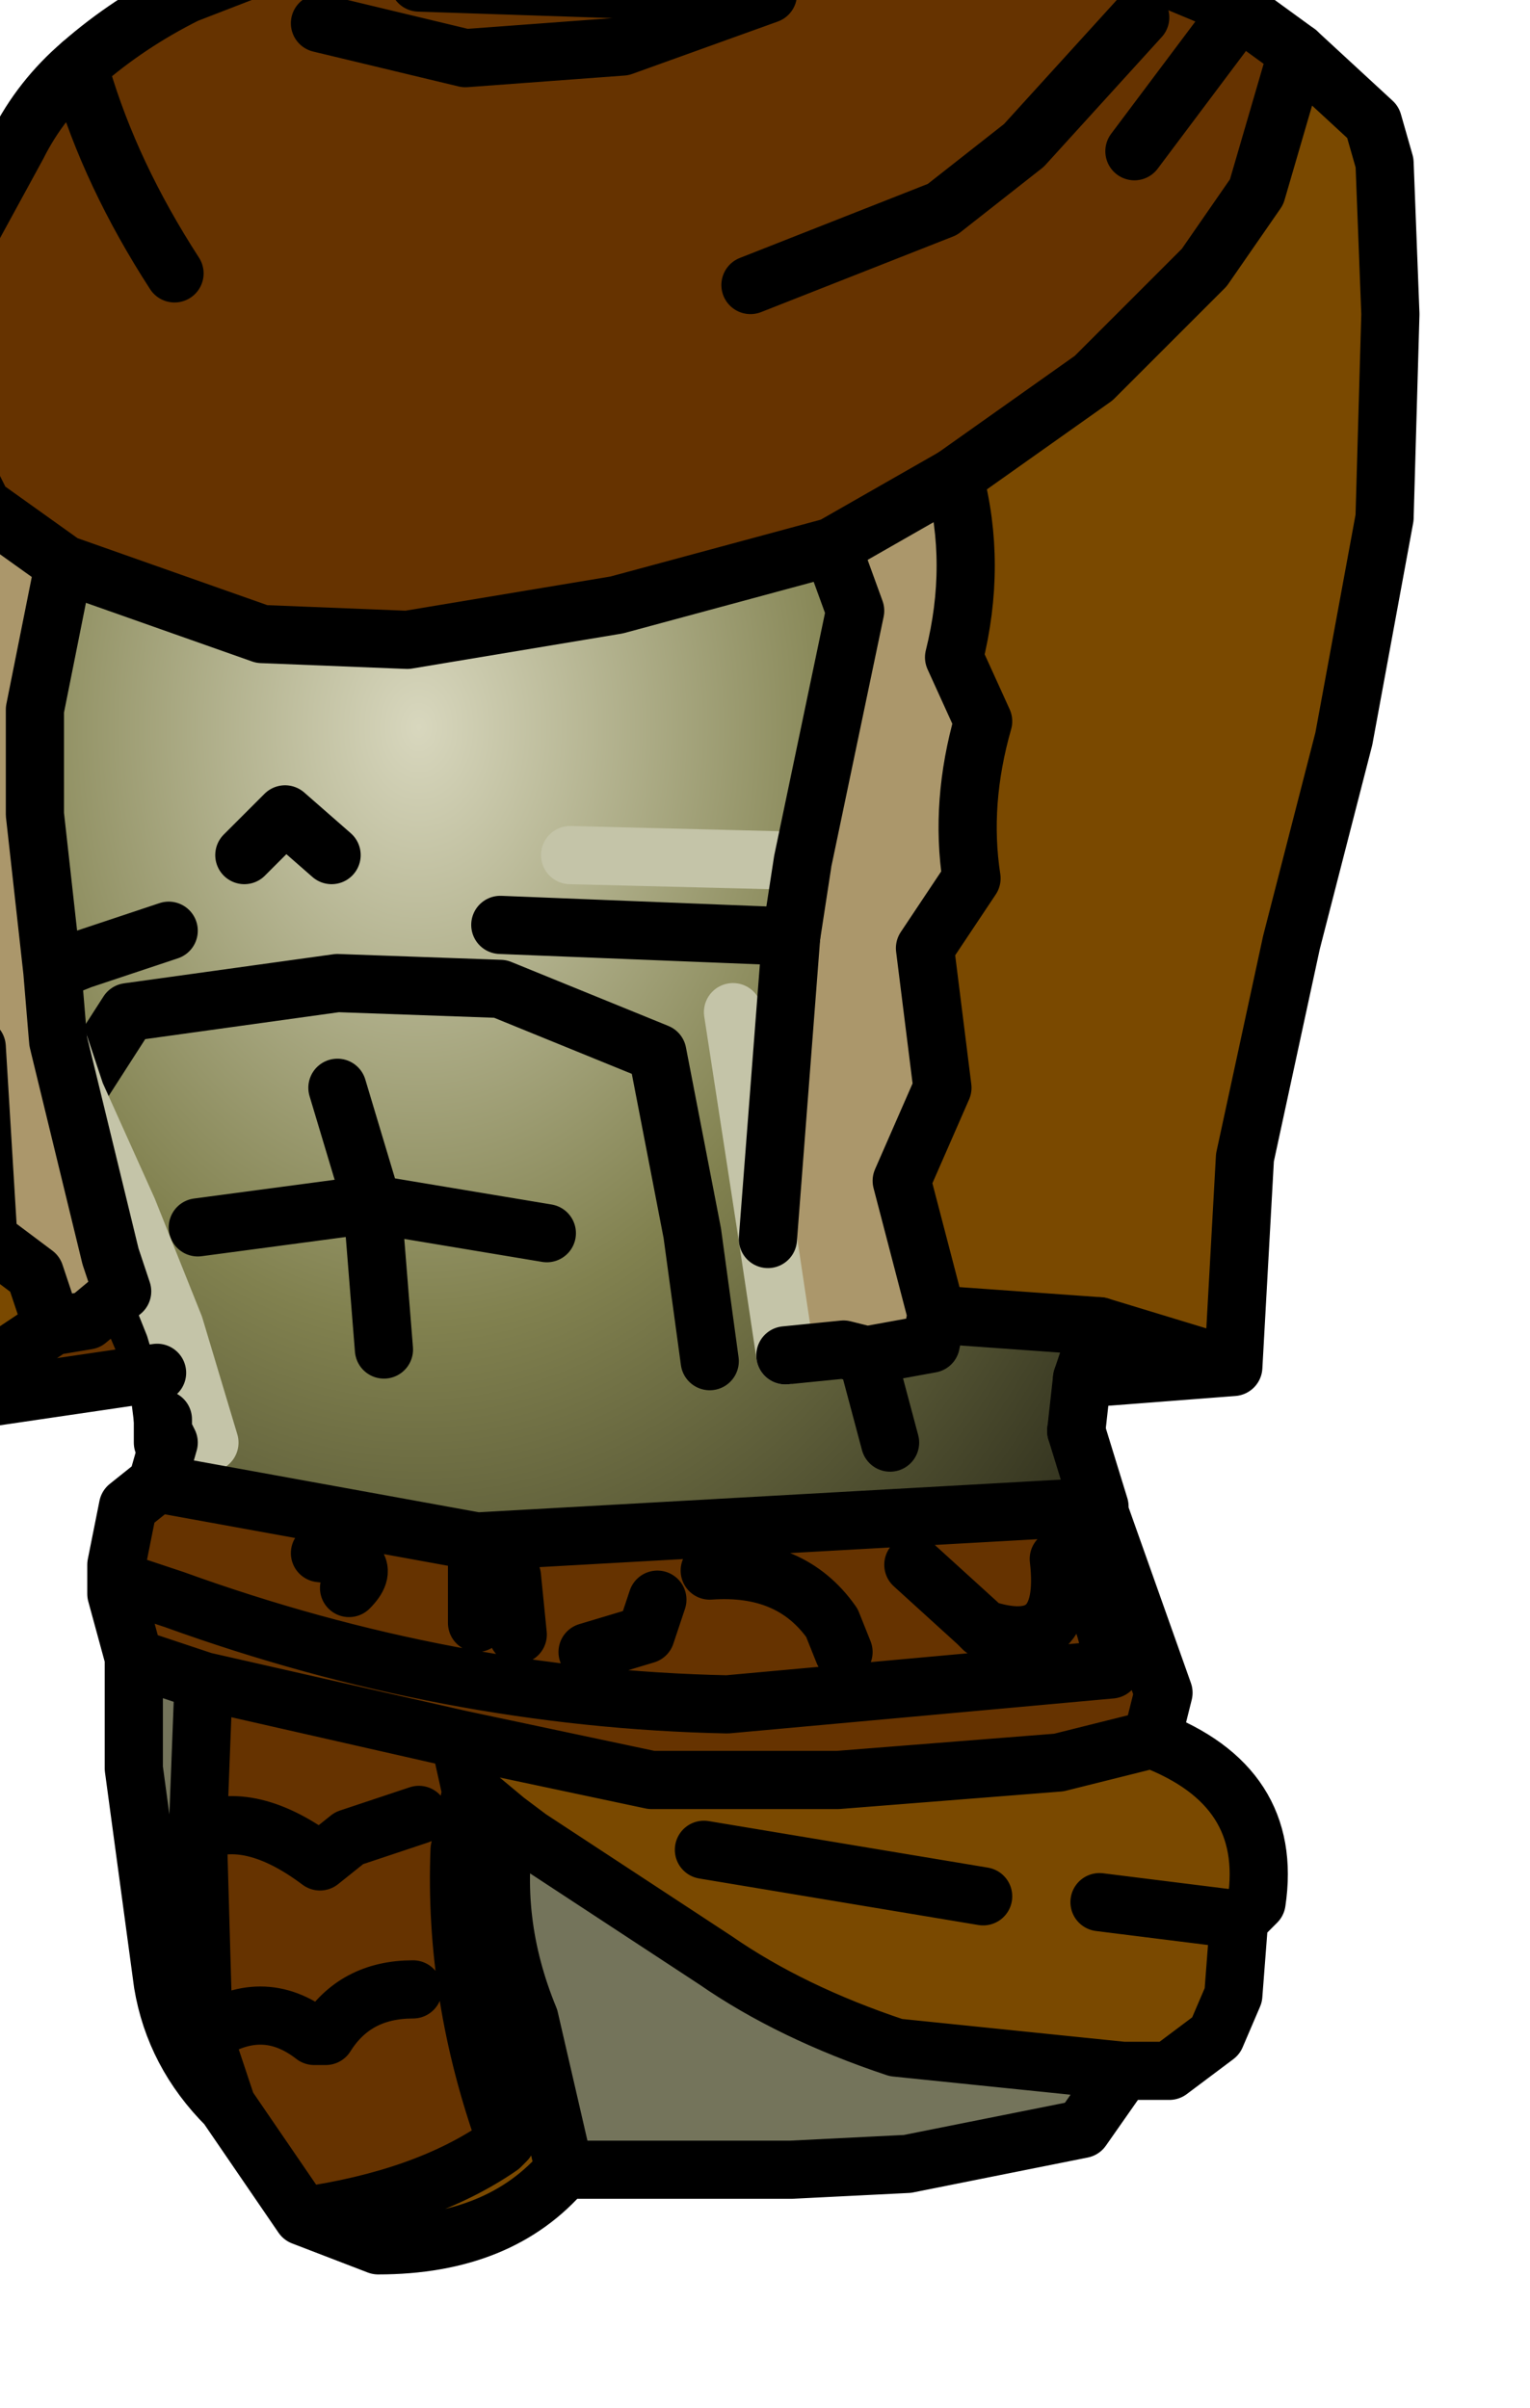 <?xml version="1.0" encoding="UTF-8" standalone="no"?>
<svg xmlns:xlink="http://www.w3.org/1999/xlink" height="20.7px" width="13.15px" xmlns="http://www.w3.org/2000/svg">
  <g transform="matrix(1.0, 0.0, 0.0, 1.0, 0.0, 0.0)">
    <path d="M9.3 11.85 L9.25 12.3 9.45 12.95 4.1 13.25 1.35 12.75 1.45 12.4 1.4 12.4 1.4 12.3 1.4 12.2 1.35 11.8 1.05 11.1 0.95 10.8 0.5 8.95 0.45 8.35 0.3 7.0 0.3 6.1 0.55 4.85 2.25 5.45 3.5 5.5 5.3 5.2 7.15 4.7 7.35 5.25 6.9 7.4 6.8 8.05 6.6 10.65 6.75 11.65 7.25 11.6 7.45 11.65 8.0 11.55 8.05 11.3 9.45 11.4 9.3 11.85 M1.45 8.0 L0.7 8.25 0.45 8.35 0.7 8.25 1.45 8.0 M6.1 11.7 L5.95 10.6 5.65 9.05 4.3 8.5 2.9 8.45 1.1 8.7 0.65 9.4 1.1 8.7 2.9 8.45 4.3 8.5 5.65 9.05 5.95 10.6 6.1 11.7 M1.8 12.4 L1.5 11.4 1.1 10.4 0.65 9.4 0.5 8.95 0.65 9.4 1.1 10.4 1.5 11.4 1.8 12.4 M2.85 7.35 L2.45 7.0 2.1 7.35 2.45 7.0 2.85 7.35 M4.7 10.6 L3.2 10.35 2.9 9.35 3.2 10.35 4.7 10.6 M1.7 10.55 L3.2 10.35 3.3 11.6 3.2 10.35 1.7 10.55 M4.9 7.35 L6.9 7.4 4.9 7.35 M6.3 8.7 L6.6 10.65 6.3 8.7 M4.3 7.95 L6.8 8.05 4.3 7.95 M7.65 12.4 L7.45 11.65 7.65 12.4 M1.4 12.3 L1.45 12.4 1.4 12.3" fill="url(#gradient0)" fill-rule="evenodd" stroke="none"/>
    <path d="M-0.75 2.9 L0.15 1.25 Q0.35 0.85 0.7 0.55 1.1 0.2 1.6 -0.05 L3.15 -0.65 4.6 -1.0 6.3 -1.35 7.65 -1.25 8.8 -0.7 10.6 0.05 11.15 0.45 10.8 1.65 10.35 2.3 9.4 3.25 8.2 4.1 7.15 4.7 5.3 5.2 3.5 5.5 2.25 5.45 0.55 4.85 -0.15 4.35 -0.7 3.25 -0.75 2.9 M10.6 11.75 L9.3 11.85 9.45 11.4 10.6 11.75 M9.45 12.95 L9.45 13.0 10.0 14.55 9.9 14.95 9.1 15.15 7.2 15.3 5.6 15.3 3.95 14.95 4.05 15.4 3.95 15.9 Q3.9 17.15 4.35 18.4 L4.3 18.45 Q3.65 18.9 2.6 19.05 L1.95 18.1 1.75 17.5 1.7 15.75 1.75 14.45 1.15 14.25 1.0 13.7 1.05 13.6 1.05 13.55 1.0 13.45 1.1 12.95 1.35 12.75 4.1 13.25 4.1 13.95 4.1 13.25 9.45 12.95 M1.35 11.8 L-0.35 12.05 -0.15 11.8 0.45 11.4 0.75 11.35 1.05 11.1 1.35 11.8 M9.75 1.3 L10.5 0.3 10.6 0.05 10.5 0.3 9.75 1.3 M3.6 -0.15 L6.6 -0.05 5.35 0.4 4.0 0.5 2.75 0.2 4.0 0.5 5.35 0.4 6.6 -0.05 3.6 -0.15 M1.5 2.35 Q0.95 1.5 0.7 0.65 L0.7 0.55 0.7 0.65 Q0.95 1.5 1.5 2.35 M9.8 0.15 L8.8 1.25 8.1 1.8 6.45 2.45 8.1 1.8 8.8 1.25 9.8 0.15 M7.85 13.45 L8.4 13.95 8.45 14.0 Q9.2 14.25 9.1 13.4 9.55 13.8 9.55 14.35 L6.25 14.65 Q3.85 14.6 1.5 13.75 L1.05 13.6 1.5 13.75 Q3.85 14.6 6.25 14.65 L9.55 14.35 Q9.55 13.8 9.1 13.4 9.2 14.25 8.45 14.0 L8.4 13.95 7.85 13.45 M5.65 13.75 L5.55 14.05 5.05 14.2 5.55 14.05 5.65 13.75 M7.25 14.2 L7.15 13.95 Q6.8 13.45 6.1 13.5 6.8 13.45 7.15 13.95 L7.25 14.2 M4.45 14.05 L4.4 13.55 4.45 14.05 M3.0 13.65 Q3.25 13.4 2.75 13.35 3.25 13.4 3.0 13.65 M1.75 14.45 L3.95 14.95 1.75 14.45 M3.55 17.1 Q3.05 17.1 2.8 17.5 L2.7 17.5 Q2.25 17.15 1.75 17.5 2.25 17.15 2.7 17.5 L2.8 17.5 Q3.05 17.1 3.55 17.1 M3.6 15.6 L3.0 15.8 2.75 16.0 Q2.15 15.55 1.7 15.75 2.15 15.55 2.75 16.0 L3.0 15.8 3.6 15.6" fill="#663300" fill-rule="evenodd" stroke="none"/>
    <path d="M11.15 0.45 L11.8 1.05 11.9 1.4 11.95 2.7 11.9 4.45 11.55 6.35 11.1 8.1 10.7 9.95 10.6 11.75 9.45 11.4 8.05 11.3 7.75 10.15 8.1 9.35 7.95 8.15 8.35 7.55 Q8.25 6.9 8.45 6.2 L8.2 5.65 Q8.4 4.85 8.2 4.1 L9.4 3.25 10.35 2.3 10.8 1.65 11.15 0.45 M9.9 14.95 Q10.95 15.35 10.8 16.35 L10.65 16.5 10.6 17.15 10.45 17.5 10.05 17.8 9.65 17.8 7.7 17.6 Q6.8 17.3 6.15 16.85 L4.55 15.8 4.35 15.65 4.05 15.4 4.35 15.65 Q4.2 16.5 4.55 17.35 L4.85 18.65 Q4.3 19.3 3.25 19.3 L2.6 19.05 Q3.65 18.9 4.3 18.45 L4.35 18.4 Q3.9 17.15 3.95 15.9 L4.05 15.4 3.95 14.95 5.6 15.3 7.2 15.3 9.1 15.15 9.9 14.95 M-0.35 12.05 L-0.65 11.25 -1.05 9.5 -1.2 7.8 -1.15 6.15 -1.0 4.8 -0.75 2.9 -0.7 3.25 -0.15 4.35 -0.65 5.0 -0.55 5.65 -0.9 6.05 -0.65 6.85 -0.8 7.25 -0.8 7.55 -0.7 8.5 -0.2 9.0 -0.1 10.65 0.3 10.95 0.45 11.4 -0.15 11.8 -0.35 12.05 M6.05 15.9 L8.45 16.3 6.05 15.9 M9.45 16.35 L10.65 16.5 9.45 16.35" fill="#7a4900" fill-rule="evenodd" stroke="none"/>
    <path d="M-0.15 4.35 L0.55 4.85 0.3 6.1 0.3 7.0 0.45 8.35 0.5 8.95 0.95 10.8 1.05 11.1 0.75 11.35 0.45 11.4 0.3 10.95 -0.1 10.65 -0.2 9.0 -0.7 8.5 -0.8 7.55 -0.8 7.25 -0.65 6.85 -0.9 6.05 -0.55 5.65 -0.65 5.0 -0.15 4.35 M7.15 4.7 L8.2 4.1 Q8.4 4.85 8.2 5.65 L8.45 6.2 Q8.25 6.9 8.35 7.55 L7.95 8.15 8.1 9.35 7.75 10.15 8.05 11.3 8.0 11.55 7.45 11.65 7.25 11.6 6.75 11.65 6.6 10.65 6.8 8.05 6.9 7.4 7.35 5.25 7.15 4.7" fill="#ab976b" fill-rule="evenodd" stroke="none"/>
    <path d="M9.65 17.8 L9.3 18.3 7.8 18.6 6.8 18.65 4.85 18.65 4.55 17.35 Q4.2 16.5 4.35 15.65 L4.55 15.8 6.15 16.85 Q6.8 17.3 7.7 17.6 L9.65 17.8 M1.95 18.1 Q1.5 17.65 1.4 17.05 L1.15 15.2 1.15 14.25 1.75 14.45 1.7 15.75 1.75 17.5 1.95 18.1" fill="#74745b" fill-rule="evenodd" stroke="none"/>
    <path d="M-0.75 2.9 L0.15 1.25 Q0.35 0.85 0.7 0.55 1.1 0.2 1.6 -0.05 L3.15 -0.65 4.6 -1.0 6.3 -1.35 7.65 -1.25 8.8 -0.7 10.6 0.05 11.15 0.45 10.8 1.65 10.35 2.3 9.4 3.25 8.2 4.1 7.15 4.7 5.3 5.2 3.5 5.5 2.25 5.45 0.55 4.85 -0.15 4.35 -0.7 3.25 -0.75 2.9 M9.3 11.85 L9.25 12.3 M1.4 12.2 L1.35 11.8 1.05 11.1 M0.65 9.4 L1.1 8.7 2.9 8.45 4.3 8.5 5.65 9.05 5.95 10.6 6.1 11.7 M2.1 7.35 L2.45 7.0 2.85 7.35 M3.3 11.6 L3.2 10.35 1.7 10.55 M2.9 9.35 L3.2 10.35 4.7 10.6 M9.45 11.4 L9.3 11.85 M6.8 8.05 L4.3 7.95 M7.45 11.65 L7.65 12.4" fill="none" stroke="#000000" stroke-linecap="round" stroke-linejoin="round" stroke-width="0.5"/>
    <path d="M6.6 10.65 L6.75 11.65 M0.5 8.95 L0.65 9.4 1.1 10.4 1.5 11.4 1.8 12.4 M6.6 10.65 L6.3 8.7 M6.9 7.4 L4.9 7.35" fill="none" stroke="#c4c4a8" stroke-linecap="round" stroke-linejoin="round" stroke-width="0.5"/>
    <path d="M11.15 0.45 L11.8 1.05 11.9 1.4 11.95 2.7 11.9 4.45 11.55 6.35 11.1 8.1 10.7 9.95 10.6 11.75 9.3 11.85 M9.25 12.3 L9.45 12.95 9.45 13.0 10.0 14.55 9.9 14.95 Q10.95 15.35 10.8 16.35 L10.65 16.5 10.6 17.15 10.45 17.5 10.05 17.8 9.65 17.8 9.3 18.3 7.8 18.6 6.8 18.65 4.85 18.65 Q4.3 19.3 3.25 19.3 L2.6 19.05 1.95 18.1 Q1.5 17.65 1.4 17.05 L1.15 15.2 1.15 14.25 1.0 13.7 1.0 13.45 1.1 12.95 1.35 12.75 1.45 12.4 1.4 12.3 1.4 12.2 M1.4 12.4 L1.4 12.3 M1.35 11.8 L-0.35 12.05 -0.65 11.25 -1.05 9.5 -1.2 7.8 -1.15 6.15 -1.0 4.8 -0.75 2.9 M2.75 0.2 L4.0 0.5 5.35 0.4 6.6 -0.05 3.6 -0.15 M10.6 0.05 L10.5 0.3 9.75 1.3 M8.05 11.3 L7.75 10.15 8.1 9.35 7.95 8.15 8.35 7.55 Q8.25 6.9 8.45 6.2 L8.2 5.65 Q8.4 4.85 8.2 4.1 M7.15 4.7 L7.35 5.25 6.9 7.4 6.8 8.05 6.6 10.65 M6.75 11.65 L7.25 11.6 7.45 11.65 8.0 11.55 8.05 11.3 9.45 11.4 10.6 11.75 M6.45 2.45 L8.1 1.8 8.8 1.25 9.8 0.15 M0.7 0.55 L0.7 0.65 Q0.95 1.5 1.5 2.35 M0.55 4.85 L0.3 6.1 0.3 7.0 0.45 8.35 0.7 8.25 1.45 8.0 M0.45 8.35 L0.5 8.95 0.95 10.8 1.05 11.1 0.75 11.35 0.45 11.4 -0.15 11.8 -0.35 12.05 M0.45 11.4 L0.3 10.95 -0.1 10.65 -0.2 9.0 -0.7 8.5 -0.8 7.55 -0.8 7.25 -0.65 6.85 -0.9 6.05 -0.55 5.65 -0.65 5.0 -0.15 4.35 M1.05 13.6 L1.5 13.75 Q3.85 14.6 6.25 14.65 L9.55 14.35 Q9.55 13.8 9.1 13.4 9.2 14.25 8.45 14.0 L8.4 13.95 7.85 13.45 M9.9 14.95 L9.1 15.15 7.2 15.3 5.6 15.3 3.95 14.95 4.05 15.4 4.35 15.65 4.55 15.8 6.15 16.85 Q6.8 17.3 7.7 17.6 L9.65 17.8 M6.1 13.5 Q6.8 13.45 7.15 13.95 L7.25 14.2 M5.05 14.2 L5.55 14.05 5.65 13.75 M8.45 16.3 L6.05 15.9 M2.75 13.35 Q3.25 13.4 3.0 13.65 M4.1 13.25 L4.1 13.95 M4.4 13.55 L4.45 14.05 M1.0 13.7 L1.05 13.6 1.05 13.55 1.0 13.45 M1.95 18.1 L1.75 17.5 1.7 15.75 1.75 14.45 1.15 14.25 M4.85 18.65 L4.55 17.35 Q4.2 16.5 4.35 15.65 M4.05 15.4 L3.95 15.9 Q3.9 17.15 4.35 18.4 L4.3 18.45 Q3.65 18.9 2.6 19.05 M1.7 15.75 Q2.15 15.55 2.75 16.0 L3.0 15.8 3.6 15.6 M1.75 17.5 Q2.25 17.15 2.7 17.5 L2.8 17.5 Q3.05 17.1 3.55 17.1 M3.95 14.95 L1.75 14.45 M4.1 13.25 L1.35 12.75 M9.45 12.95 L4.1 13.25 M10.65 16.5 L9.45 16.35" fill="none" stroke="#000000" stroke-linecap="round" stroke-linejoin="round" stroke-width="0.5"/>
  </g>
  <defs>
    <radialGradient cx="0" cy="0" gradientTransform="matrix(0.009, 0.0, 0.0, 0.012, 3.6, 6.25)" gradientUnits="userSpaceOnUse" id="gradient0" r="819.2" spreadMethod="pad">
      <stop offset="0.0" stop-color="#d8d7be"/>
      <stop offset="0.522" stop-color="#81814f"/>
      <stop offset="1.0" stop-color="#353520"/>
    </radialGradient>
  </defs>
</svg>
